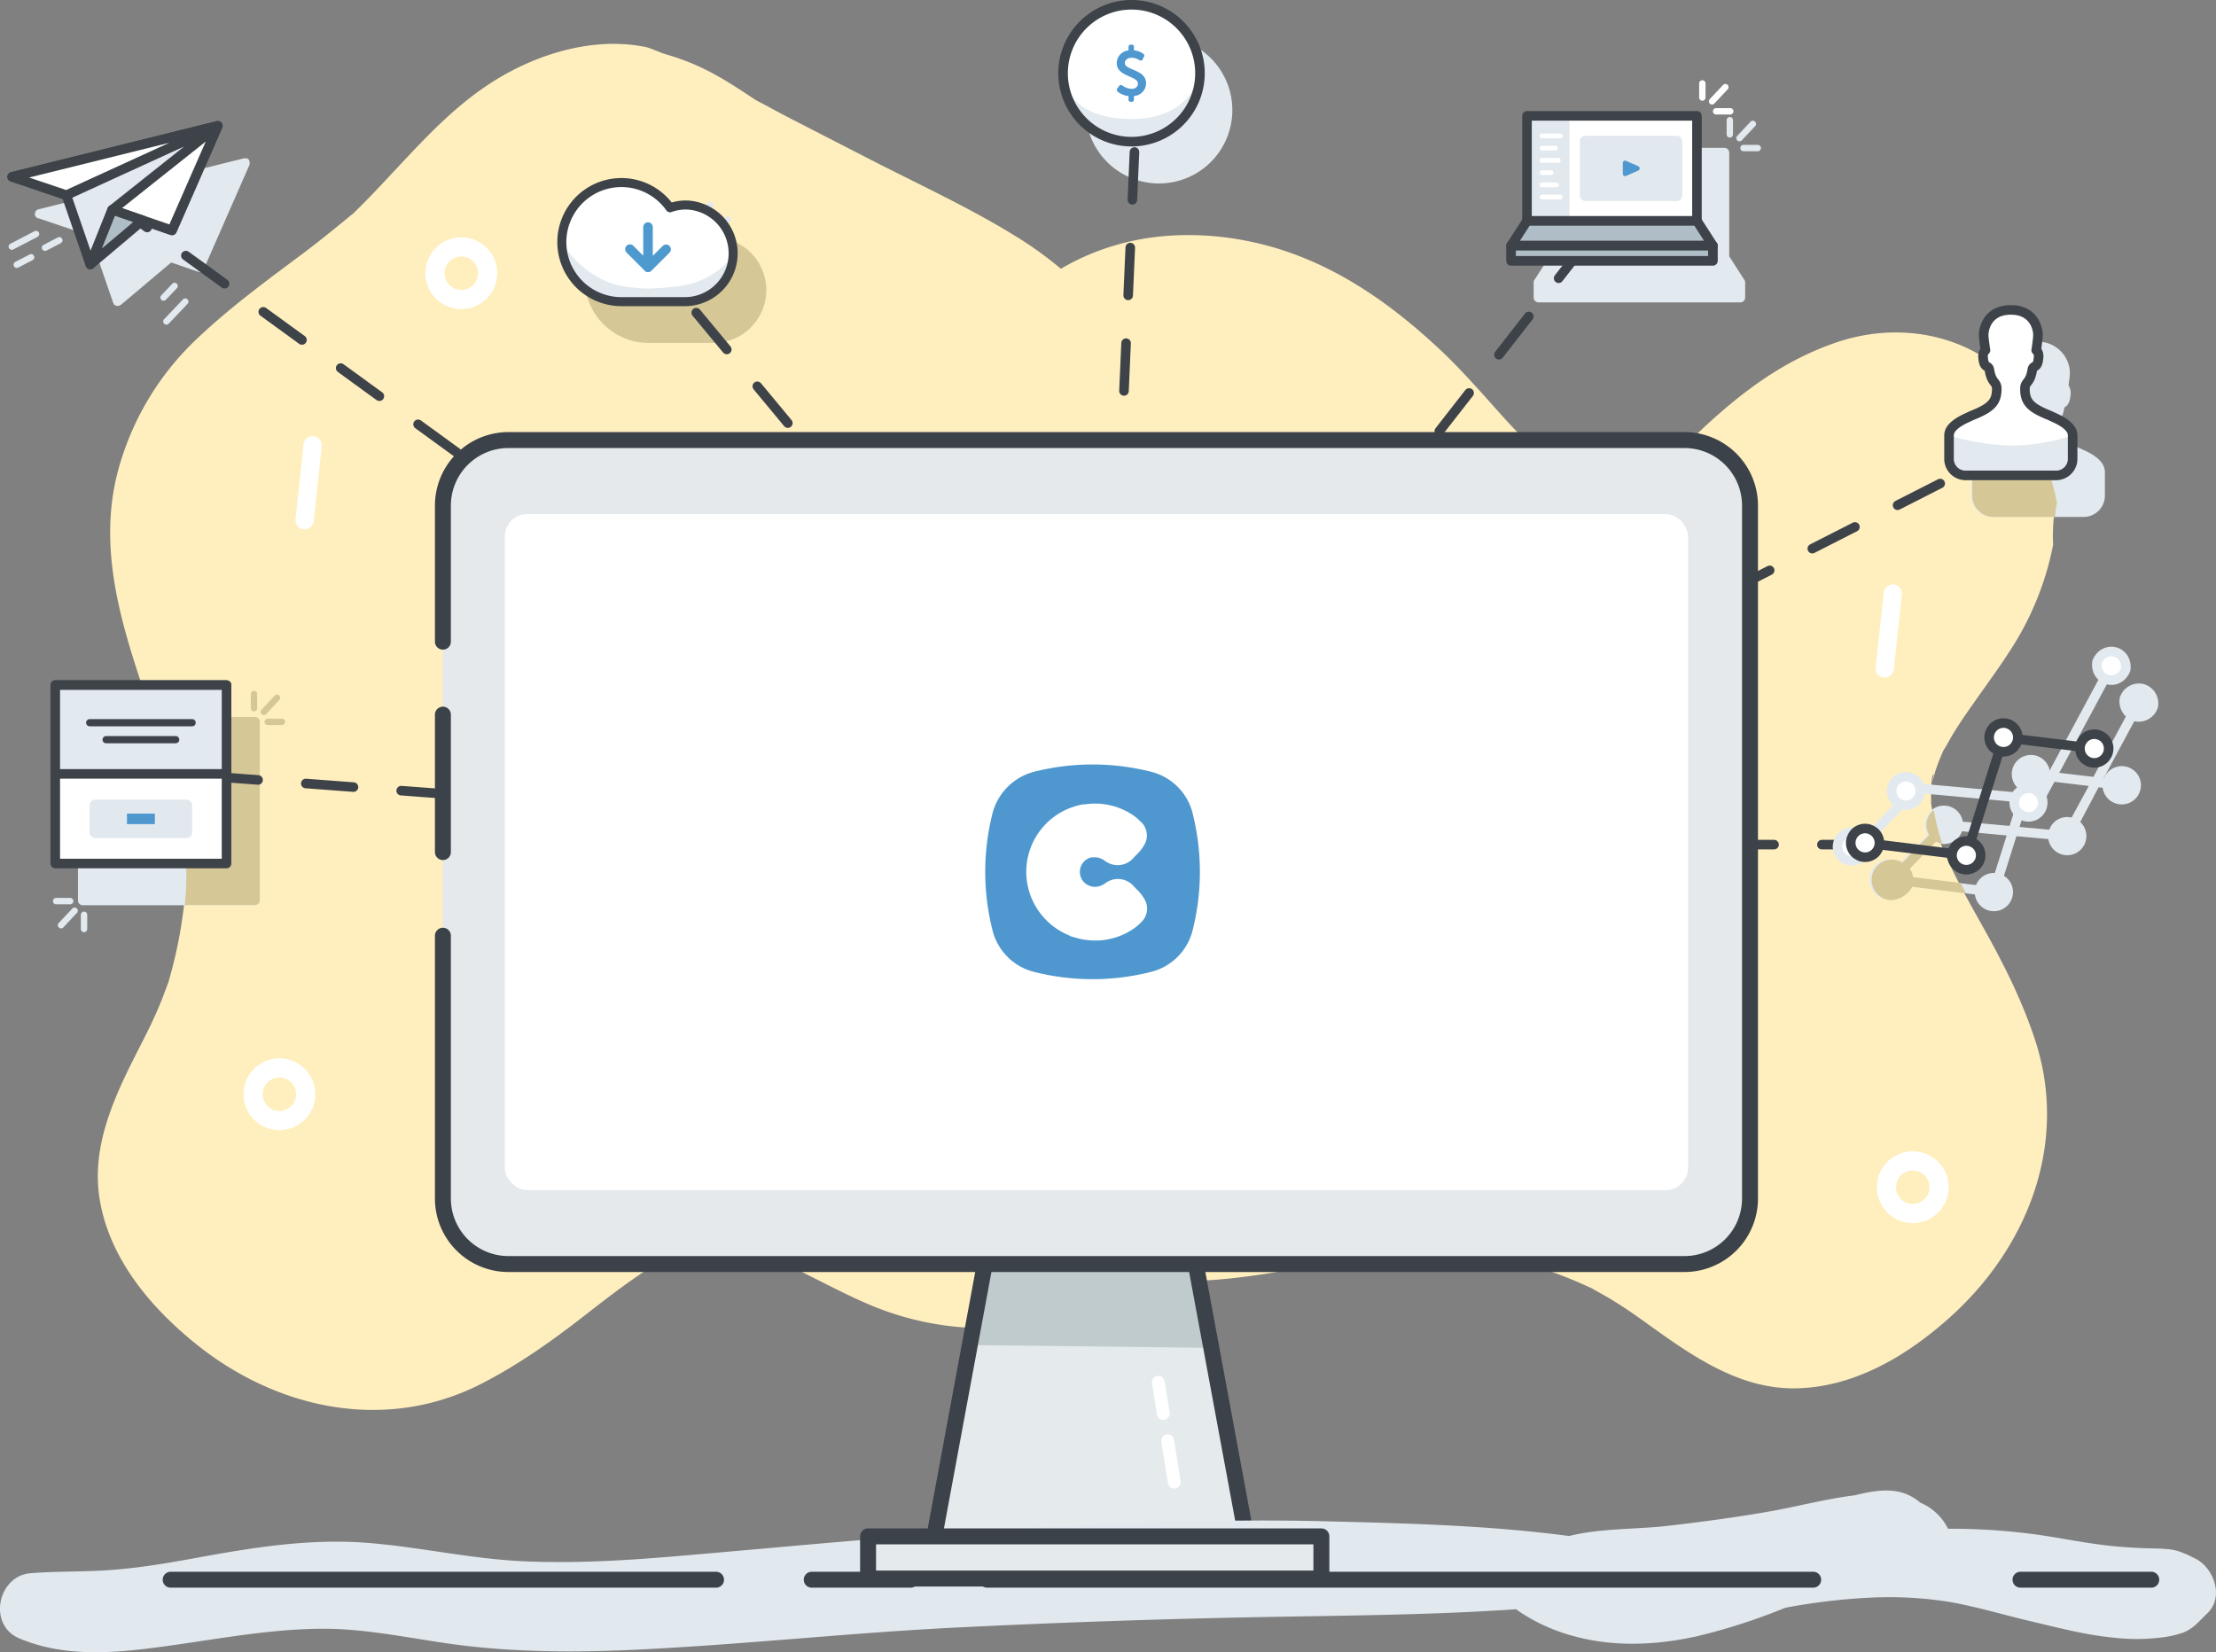 <svg xmlns="http://www.w3.org/2000/svg" viewBox="0 0 694.81 518.13"><rect x="0" y="0" width="694.81" height="518.13" fill="#808080" stroke="none"/><defs><style>.cls-1,.cls-2{fill:#ffefbe}.cls-1{opacity:.2}.cls-20,.cls-3{fill:#e2eaf0}.cls-4{fill:#d6c796}.cls-10,.cls-18,.cls-21,.cls-24,.cls-27,.cls-28,.cls-29,.cls-5,.cls-6,.cls-7{fill:none}.cls-19,.cls-20,.cls-21,.cls-23,.cls-24,.cls-26,.cls-5,.cls-6,.cls-7{stroke:#3d4349}.cls-10,.cls-17,.cls-18,.cls-19,.cls-20,.cls-21,.cls-23,.cls-24,.cls-25,.cls-26,.cls-27,.cls-28,.cls-29,.cls-30,.cls-5,.cls-6,.cls-7{stroke-linecap:round;stroke-linejoin:round}.cls-19,.cls-20,.cls-23,.cls-25,.cls-29,.cls-30,.cls-5,.cls-6,.cls-7{stroke-width:3px}.cls-6{stroke-dasharray:15.21 15.21}.cls-7{stroke-dasharray:15}.cls-17,.cls-8{fill:#e5ebed}.cls-9{fill:#c0cbce}.cls-10,.cls-17{stroke:#3c4249;stroke-width:5px}.cls-11,.cls-19,.cls-25,.cls-30{fill:#fff}.cls-12{fill:#e4e7e9}.cls-13{fill:#cecfd2}.cls-14{fill:#e5e9eb}.cls-15{fill:#4f98cf}.cls-16{fill:#e1e8ee}.cls-18,.cls-27,.cls-28{stroke:#fff}.cls-18{stroke-width:4px}.cls-21{stroke-width:2.26px}.cls-22{fill:#4f97cf}.cls-23,.cls-26{fill:#afbdc6}.cls-24{stroke-width:2.83px}.cls-25{stroke:#4e99cd}.cls-26{stroke-width:3.03px}.cls-27{stroke-width:2px}.cls-28{stroke-width:1.5px}.cls-29,.cls-30{stroke:#e2eaf0}</style></defs><title>Artboard 1 copy 5</title><g id="Layer_10" data-name="Layer 10"><path class="cls-1" d="M110.88 66.8c-.22.18-.51.44-.8.72l.11-.09z"/><path class="cls-2" d="M357.55 339.63c-8-15.36-19.55-26.78-33-37.41a194.09 194.09 0 0 1-15.42-13.07c-.36-.35-.83-1-1.29-1.39-.63-.75-1.25-1.5-1.84-2.29-.88-1.18-1.61-2.5-2.5-3.67-.13-.26-.26-.52-.37-.77a40.73 40.73 0 0 0-1.27-4.06c-.07-.41-.14-.83-.18-1.24s-.05-1.14-.08-1.72c.29-1.62.41-4.78.54-5.46s1.06-3.85 1.05-4.13c.37-.95.79-2 .93-2.32 1.47-3.45 3.17-8 5.68-10.81-.14.15-2.39 3.39-.71 1.19.58-.76 1.1-1.59 1.66-2.37 1.31-1.83 2.68-3.63 4.06-5.41 2.58-3.31 5.25-6.55 7.93-9.79 5.07-6.15 10.12-12.31 14.58-18.92 10.36-15.34 18.78-31.72 22.27-50.08 3.19-16.77 2-35.3-4.52-51.18C347.45 96.15 334 83.43 317 73.19c-14.41-8.76-30-15.88-45-23.61l-24.12-12.4c-3.68-1.89-7.35-3.93-11.05-5.88-3-2-6-4-9.09-5.86a84.62 84.62 0 0 0-10.16-5.29c-1.71-.74-3.45-1.38-5.21-2-1.59-.54-3.23-1-4.82-1.52-.87-.38-4.15-1.68-4.85-1.83-17.35-3.63-36.24 2.64-50.48 12.33-11.8 8-21.55 19-31.26 29.33-2.15 2.3-4.32 4.59-6.53 6.84q-1.64 1.66-3.32 3.29l-.19.18c.46-.39.55-.41-.64.58h-.06l-.39.37.28-.28c-4.93 4.11-9.91 8.12-15.05 12-11.53 8.61-23 17-33.46 26.94A88.38 88.38 0 0 0 37.46 146c-9.92 34 7.91 67.07 16.91 99 .51 1.82.95 3.66 1.45 5.48-1-3.8 0-.1.31 1.61.74 4 1.23 8 1.57 12q.47 5.59.47 11.2c0 .59-.09 3.24-.09 4.05v.4c-.11 1.24-.21 2.48-.34 3.72A141.79 141.79 0 0 1 53 307.29l-.22.81c-.09.21-.2.51-.37.95-.65 1.75-1.3 3.51-2 5.24-1.52 3.74-3.24 7.39-5.07 11-7.91 15.55-17 32.4-14.13 50.51 2.94 18.59 15.69 33.88 30 45.46 25.37 20.57 59.35 28 89.31 12.88 11.8-6 22.26-13.43 32.66-21.51 4.64-3.61 9.27-7.23 14.07-10.64 2.25-1.6 4.54-3.16 6.88-4.63 1.15-.73 2.33-1.41 3.5-2.12l.4-.24c2.38-1.08 4.73-2.18 7.2-3.05 1.21-.43 2.45-.76 3.67-1.17h.1c1.11-.14 8.63-1.55 9.15-.63.16.28-4.31-.6-1.54 0 .83.19 1.76.22 2.6.36 2 .33 4 .78 6 1.31l.85.2.38.17c1.62.72 3.33 1.28 5 2 3.6 1.52 7.12 3.22 10.62 5 6.76 3.35 13.42 6.9 20.36 9.86a92.66 92.66 0 0 0 32.6 7.37 55 55 0 0 1 13.2-1.07 116.39 116.39 0 0 0 10.8-4.61 237.91 237.91 0 0 0 26-16.11c.47-.66.93-1.32 1.37-2 10.15-16.08 9.82-36.32 1.16-53z"/><path class="cls-1" d="M269.05 310.24c.15.24.36.57.59.9l-.07-.12z"/><path class="cls-2" d="M575.84 107.36c-16.38 5.57-29.41 15.31-41.94 27a194.09 194.09 0 0 1-15.24 13.28c-.4.31-1.09.67-1.57 1.06-.84.51-1.67 1-2.54 1.47-1.3.7-2.72 1.21-4 1.92-.28.09-.55.18-.82.25a40.73 40.73 0 0 0-4.21.64h-1.25c-.41 0-1.14-.12-1.71-.18-1.55-.53-4.66-1.12-5.31-1.36s-3.65-1.63-3.93-1.66l-2.16-1.27c-3.18-2-7.41-4.33-9.83-7.24.13.16 3 2.87 1.07.88-.67-.69-1.41-1.33-2.1-2a154.23 154.23 0 0 1-4.74-4.83c-2.89-3-5.69-6.18-8.49-9.31-5.32-5.94-10.65-11.85-16.52-17.26C437 96.21 422 85.43 404.4 79.21c-16.1-5.68-34.6-7.3-51.27-3.22-19.52 4.77-34.12 16.2-46.79 31.38-10.83 13-20.21 27.33-30.11 41l-15.88 22c-2.42 3.36-5 6.68-7.48 10-2.45 2.64-4.85 5.32-7.16 8.1a84.62 84.62 0 0 0-6.75 9.25c-1 1.58-1.88 3.2-2.74 4.85-.77 1.49-1.45 3-2.22 4.54-.5.81-2.29 3.85-2.54 4.52-6.2 16.61-2.84 36.22 4.61 51.76 6.17 12.88 15.51 24.16 24.3 35.31 1.95 2.48 3.89 5 5.78 7.48q1.4 1.87 2.75 3.77l.15.22c-.31-.52-.33-.61.48.72v.06l.31.45-.23-.32c3.32 5.49 6.54 11 9.56 16.68 6.78 12.7 13.34 25.32 21.61 37.13a88.38 88.38 0 0 0 35.47 29.76c32.1 14.91 67.5 2.26 100.43-1.84 1.88-.23 3.76-.39 5.63-.61-3.92.46-.1 0 1.63-.06 4-.13 8.11 0 12.14.26q5.6.37 11.14 1.22c.58.09 3.19.57 4 .7l.39.09c1.21.3 2.42.58 3.63.9a141.79 141.79 0 0 1 22.83 8.23l.77.34.88.5c1.63.91 3.27 1.81 4.88 2.76 3.47 2.07 6.82 4.32 10.1 6.67 14.18 10.16 29.48 21.67 47.82 21.56 18.82-.11 35.85-10.42 49.44-22.8 24.15-22 36.6-54.47 26.15-86.36-4.11-12.56-9.93-24-16.36-35.52-2.87-5.13-5.76-10.26-8.41-15.51-1.24-2.47-2.44-5-3.55-7.5-.54-1.25-1-2.52-1.57-3.78l-.18-.43c-.71-2.51-1.44-5-1.93-7.58-.24-1.26-.39-2.53-.6-3.8v-.12c0-1.12-.24-8.76.75-9.14.3-.11-1.24 4.17-.19 1.53.32-.8.48-1.7.74-2.52a61.8 61.8 0 0 1 2.19-5.72c.11-.25.22-.53.33-.81l.23-.35c1-1.49 1.76-3.1 2.69-4.61 2-3.33 4.25-6.55 6.49-9.75 4.33-6.18 8.84-12.24 12.81-18.65a92.66 92.66 0 0 0 12.19-31.12 55 55 0 0 1 .92-13.21 116.39 116.39 0 0 0-2.93-11.37 237.91 237.91 0 0 0-12-28.09c-.58-.56-1.16-1.12-1.78-1.66-14.25-12.5-34.32-15.2-52.11-9.14z"/><path class="cls-3" d="M624.85 162.11h28.44a6.69 6.69 0 0 0 6.68-6.68v-7.36c0-3.61-4-5.78-7-7.1a21.1 21.1 0 0 0-2-.88c-5.09-2.13-6-3.59-6-6.62a1.42 1.42 0 0 1 .45-1.15 8.8 8.8 0 0 0 1.83-4.54c1.1-.62 1.82-1.56 2-4.41a4.4 4.4 0 0 0-.68-2.53c.13-.88.34-2.4.44-3.69a10 10 0 1 0-20 0c.11 1.3.32 2.82.45 3.7a4.62 4.62 0 0 0-.68 2.62c.18 2.74.89 3.69 2 4.31a8.83 8.83 0 0 0 1.84 4.55 1.41 1.41 0 0 1 .45 1.15c0 3-.91 4.48-6 6.61-.61.25-1.33.54-2 .87-3 1.32-7 3.5-7 7.12v7.36a6.69 6.69 0 0 0 6.78 6.67z"/><path class="cls-4" d="M642 146.32a237.93 237.93 0 0 0-12-28.09l-.64-.6c.12 1.17.29 2.44.41 3.21a4.62 4.62 0 0 0-.68 2.62c.18 2.74.89 3.69 2 4.31a8.83 8.83 0 0 0 1.84 4.55 1.41 1.41 0 0 1 .45 1.15c0 3-.91 4.48-6 6.61-.61.25-1.33.54-2 .87-3 1.32-7 3.5-7 7.12v7.36a6.69 6.69 0 0 0 6.69 6.68h19.23c.16-1.48.36-2.95.65-4.42a116.37 116.37 0 0 0-2.95-11.37z"/><path class="cls-3" d="M79.64 224.87H25.95a1.5 1.5 0 0 0-1.5 1.5v56a1.5 1.5 0 0 0 1.5 1.5h53.7a1.5 1.5 0 0 0 1.5-1.5v-56a1.5 1.5 0 0 0-1.51-1.5z"/><path class="cls-4" d="M58.29 279.76c-.11 1.24-.21 2.48-.34 3.72v.34h22a1.5 1.5 0 0 0 1.5-1.5v-56a1.5 1.5 0 0 0-1.5-1.5H48.18c2.31 6.75 4.57 13.45 6.44 20.1.51 1.82.95 3.66 1.45 5.48-1-3.8 0-.1.31 1.61.74 4 1.23 8 1.57 12q.47 5.59.47 11.2c0 .59-.09 3.24-.09 4.05zm29.3-60.28a1 1 0 1 0-1.46-1.37L82 222.56a1 1 0 0 0 1.46 1.37zm-7.95 3.59a1 1 0 0 0 1-1v-4.45a1 1 0 0 0-2 0v4.45a1 1 0 0 0 1 1zm8.76 2.3h-4.45a1 1 0 1 0 0 2h4.45a1 1 0 1 0 0-2z"/><path class="cls-3" d="M22.59 285l-4.18 4.45a1 1 0 0 0 1.46 1.37l4.13-4.43a1 1 0 1 0-1.41-1.39zm3.76.87a1 1 0 0 0-1 1v4.45a1 1 0 0 0 2 0v-4.45a1 1 0 0 0-1-1zM23 282.58a1 1 0 0 0-1-1h-4.4a1 1 0 1 0 0 2H22a1 1 0 0 0 1-1zM11.94 68.41l16.3 5.51L35.5 95a131.21 131.21 0 0 0 .2.38 1.49 1.49 0 0 0 .33.34h.08a1.49 1.49 0 0 0 .32.16 3196.26 3196.26 0 0 1 .43.08 1.49 1.49 0 0 0 .48-.08l.13-.06a1.48 1.48 0 0 0 .3-.17h.06l15.85-13.34 8.38 2.88a1.49 1.49 0 0 0 .45.07h.07a1.49 1.49 0 0 0 .37-.05h.07a1.5 1.5 0 0 0 .31-.14 1.49 1.49 0 0 0 .28-.25l.06-.07a1.48 1.48 0 0 0 .21-.34l14.38-32.8v-.11a1.42 1.42 0 0 0 0-.15 1.5 1.5 0 0 0 0-.19v-.06a1.48 1.48 0 0 0 0-.25v-.05a1.49 1.49 0 0 0-.09-.33v-.08a1.52 1.52 0 0 0-.08-.16v-.05s0-.07-.06-.1a1.46 1.46 0 0 0-.26-.23 1.48 1.48 0 0 0-.29-.15h-.08a1.48 1.48 0 0 0-.38-.07h-.44l-64.5 16a1.5 1.5 0 0 0-.12 2.88zm-1.09 4.08l-7.6 3.95a1 1 0 0 0 .92 1.78l7.59-3.94a1 1 0 0 0-.92-1.78z"/><path class="cls-3" d="M19.49 74.89a1 1 0 0 0-1.35-.43l-4.48 2.33a1 1 0 0 0 .92 1.78l4.48-2.33a1 1 0 0 0 .43-1.35zM9.29 79.8l-4.48 2.32a1 1 0 0 0 .92 1.78l4.48-2.33a1 1 0 0 0-.92-1.78zm42.89 22a1 1 0 0 0 .72-.31l5.91-6.21a1 1 0 1 0-1.45-1.38l-5.91 6.21a1 1 0 0 0 .72 1.69zm3.29-11.43A1 1 0 1 0 54 89l-3.49 3.67A1 1 0 0 0 52 94zm164.89-17.93a1 1 0 0 0 .26 0 1 1 0 0 0 1-.74l2-7.17a1 1 0 1 0-1.93-.53l-2 7.17a1 1 0 0 0 .67 1.27z"/><path class="cls-4" d="M223.69 74.4a16.32 16.32 0 0 0-4.49.63 20.09 20.09 0 1 0-15.78 32.51h20.27a16.57 16.57 0 0 0 0-33.14z"/><path class="cls-3" d="M225.49 72a1 1 0 0 0 .63-.22l2.8-2.27a1 1 0 0 0-1.26-1.51l-2.8 2.27a1 1 0 0 0 .63 1.78zm-9.58-4a1 1 0 1 0 1.94-.5l-.79-3.06a1 1 0 0 0-1.94.5zm147.48-56.47a23 23 0 1 0 23 23 23 23 0 0 0-23-23zm178.79 68.84V47.86a1.5 1.5 0 0 0-1.5-1.5h-53.29a1.5 1.5 0 0 0-1.5 1.5v32.5l-4.69 7.27a1.5 1.5 0 0 0-.33.93v4.75a1.51 1.51 0 0 0 1.51 1.51h63.29a1.51 1.51 0 0 0 1.51-1.51v-4.74a1.5 1.5 0 0 0-.33-.93zm3.23-36.06a1 1 0 0 0 .73-.31l4.18-4.45a1 1 0 1 0-1.46-1.37l-4.18 4.45a1 1 0 0 0 .73 1.69zm-3.04-1.17a1 1 0 0 0 1-1v-4.45a1 1 0 0 0-2 0v4.45a1 1 0 0 0 1 1zm8.75 2.29h-4.45a1 1 0 0 0 0 2h4.45a1 1 0 0 0 0-2zm121.03 169.09a6.3 6.3 0 0 0-7.42 4 1.5 1.5 0 0 0-.1.39 6.5 6.5 0 0 0 1.93 5.77l-10.18 18.94-13.65-1.62a6 6 0 1 0-9.11 5.85L630.09 259l-14.67-1.34a6 6 0 1 0-11.1 4l.07.11-8.39 8.68a6.37 6.37 0 1 0-5 11.55 6 6 0 0 0 1.54.2 8.1 8.1 0 0 0 6.21-3.67c.09-.17.17-.35.24-.53l20.22 2.49a6 6 0 1 0 11.65-2.63 5.93 5.93 0 0 0-2.54-3.21l3.92-12.43 10 .91a6 6 0 1 0 10-5.35l5.76-10.9 1.28.16a6 6 0 0 0 6 5.21 6 6 0 0 0 5.7-7.85 6 6 0 0 0-11.05-.88q-.13.26-.24.54h-.12l9.62-17.9a5.85 5.85 0 0 0 1.39.17 6.38 6.38 0 0 0 5.93-4.23 1.5 1.5 0 0 0 .1-.39 6.29 6.29 0 0 0-4.46-7.19zm-46.69 59.24a6 6 0 0 0-5.89 3.79l-20.22-2.49a5.62 5.62 0 0 0-1.05-2.64l8.25-8.53a6 6 0 0 0 3 .78 5.93 5.93 0 0 0 5.61-4l14.01 1.33zm24.08-17.38a5.94 5.94 0 0 0-7 3.8l-9.34-.85 3.33-10.57h.31a6 6 0 0 0 5.59-3.81l12.48 1.52z"/><path class="cls-4" d="M614.75 276.9l-14.91-1.83a6 6 0 0 0-.24-1.07 6 6 0 0 0-.81-1.57l8.25-8.53a6 6 0 0 0 2 .69l-.24-.6-.18-.43c-.71-2.51-1.44-5-1.93-7.58-.13-.67-.23-1.35-.33-2a5.94 5.94 0 0 0-1.53 7.74l.07.11-8.37 8.66a6.37 6.37 0 1 0-5 11.58 6 6 0 0 0 1.54.2 8.1 8.1 0 0 0 6.21-3.67c.09-.17.17-.35.24-.53l17 2.09q-.94-1.64-1.77-3.26z"/><path class="cls-5" d="M512.01 57.35l-4.61 5.91"/><path class="cls-6" d="M498.05 75.26L353.08 261.11"/><path class="cls-5" d="M348.4 267.11l-4.61 5.91"/><path class="cls-7" d="M345.84 272.45l11.2-255.2m4.85 254.02L193.37 67.96m161 213l278.92-142.04M337.37 282.96l-300-218m312.79 199.79L46.37 241.99m284.87 22.81l251.45.07"/><g id="_Group_" data-name="&lt;Group&gt;"><path class="cls-8" d="M371.85 379.79l20 108h-100l20-108h60z"/><path class="cls-9" d="M371.85 379.79l7.94 42.89-75.86-.89 7.92-42h60z"/><path class="cls-10" d="M391.85 487.79h-100l20-108h60l20 108z"/></g><path class="cls-11" d="M150.34 95.38a11.25 11.25 0 1 1 4-15.4 11.26 11.26 0 0 1-4 15.4zM142 81.15a5.25 5.25 0 1 0 7.17 1.85 5.26 5.26 0 0 0-7.17-1.85zM605.43 382a11.25 11.25 0 1 1 4-15.4 11.26 11.26 0 0 1-4 15.4zm-8.35-14.23a5.25 5.25 0 1 0 7.18 1.87 5.26 5.26 0 0 0-7.18-1.85zM93.3 352.84a11.25 11.25 0 1 1 4-15.4 11.26 11.26 0 0 1-4 15.4zm-8.35-14.23a5.25 5.25 0 1 0 7.18 1.87 5.26 5.26 0 0 0-7.18-1.87zm9.54-172.78a2.86 2.86 0 0 1-1.83-3l2.53-23.49a2.86 2.86 0 0 1 5.69.61l-2.53 23.49a2.86 2.86 0 0 1-3.86 2.37zm495.44 46.48a2.86 2.86 0 0 1-1.83-3l2.53-23.49a2.86 2.86 0 0 1 5.69.61l-2.53 23.49a2.86 2.86 0 0 1-3.86 2.37z"/><g id="_Group_2" data-name="&lt;Group&gt;"><rect class="cls-12" x="138.87" y="138.04" width="409.83" height="258.35" rx="20.49" ry="20.49"/><path class="cls-13" d="M548.71 352v23.9a20.55 20.55 0 0 1-20.49 20.49H159.36a20.55 20.55 0 0 1-20.49-20.49V352z"/><g id="_Group_3" data-name="&lt;Group&gt;"><path class="cls-14" d="M548.7 158.53V375.9a20.55 20.55 0 0 1-20.49 20.49H159.36a20.55 20.55 0 0 1-20.49-20.49V158.53A20.55 20.55 0 0 1 159.36 138h368.85a20.55 20.55 0 0 1 20.49 20.53z"/><path class="cls-10" d="M138.87 201.22v-42.69A20.55 20.55 0 0 1 159.36 138h368.85a20.55 20.55 0 0 1 20.49 20.49V375.9a20.55 20.55 0 0 1-20.49 20.49H159.36a20.55 20.55 0 0 1-20.49-20.49v-82.47"/></g><path class="cls-10" d="M138.87 267.21V224.1"/></g><rect class="cls-11" x="158.29" y="161.21" width="371" height="212" rx="7.02" ry="7.02"/><path class="cls-15" d="M373.9 254.84a17.92 17.92 0 0 0-12.77-12.77 74.83 74.83 0 0 0-36.88-.06 18.17 18.17 0 0 0-13.06 13.06 74.83 74.83 0 0 0 .06 36.88A17.92 17.92 0 0 0 324 304.72a74.81 74.81 0 0 0 37.11 0 17.92 17.92 0 0 0 12.77-12.77 74.81 74.81 0 0 0 0-37.11zm-32.52 22.85l.2.07a4.65 4.65 0 0 0 3.52 0 6.12 6.12 0 0 0 1.49-.82 6.56 6.56 0 0 1 8.8.88c.35.38.68.73 1 1.06a12.93 12.93 0 0 1 2.69 3.54l.12.27a5.77 5.77 0 0 1 .46 2.26 5.83 5.83 0 0 1-1.82 4.23c-.41.41-.74.72-1 .93a11.38 11.38 0 0 1-1.1.9 21.12 21.12 0 0 1-12.31 3.93 22.06 22.06 0 0 1-6.09-.86l-1.8-.52-.07-.13a21.71 21.71 0 0 1-9.27-7 21.43 21.43 0 0 1 .69-26.92 21.53 21.53 0 0 1 12.66-7.26h.56a21.22 21.22 0 0 1 15.56 3.68 11.37 11.37 0 0 1 1.1.9c.23.2.56.51 1 .93a5.83 5.83 0 0 1 1.82 4.23 5.77 5.77 0 0 1-.46 2.26l-.12.27a12.93 12.93 0 0 1-2.69 3.54c-.32.33-.65.67-1 1.06a6.56 6.56 0 0 1-8.81.88 6.12 6.12 0 0 0-1.49-.82 4.77 4.77 0 0 0-1.63-.34h-1l-.33.08h-.11l-.36.12a4.68 4.68 0 0 0-.22 8.65z"/><path class="cls-16" d="M688.34 488.77c-1.67-.83-4.78-2.51-7.78-2.87-2.51-.3-4.92-.32-7.43-.38-3.09-.08-6.59-.3-10.05-.62-8.46-.78-16.72-2.61-25.12-3.76a198.8 198.8 0 0 0-27.18-1.74 17 17 0 0 0-8.69-8.18c-5.08-4.39-11-4.42-17.87-2.93q-1.34.29-2.66.62c-9 1.1-17.95 3.51-26.84 5.08-10.45 1.84-21 3.24-31.54 4.47-10.12 1.19-21.24.71-31.19 3.22-25.7-3.42-51.7-4-77.67-4.65-33.49-.78-67.26.7-100.68 2.7s-66.89 5.32-100.34 8.17c-16.37 1.4-32.87 2.45-49.31 1.69-16.21-.75-32.06-4.38-48.2-5.72-18.31-1.52-36 1.33-53.94 4.61-8.4 1.53-16.82 3-25.33 3.71-8.94.79-17.9.46-26.85 1.14-10.42.78-13.58 16.22-3.67 20.43 15.22 6.47 32.15 4.43 48.13 2.17 15.69-2.22 31.44-5.16 47.34-5.17 15.29 0 30.49 3.8 45.68 5.48 17.21 1.91 34.61 1.92 51.89 1.11 33.85-1.6 67.56-5.34 101.42-7q50.28-2.49 100.66-3.35c24.67-.42 49.54-.65 74.23-2.36.49.36 1 .72 1.48 1.05a57.33 57.33 0 0 0 17.39 7.59c12.39 3.25 25.55 2.59 37.93-.19a188.48 188.48 0 0 0 27.64-8.92 197.19 197.19 0 0 1 26.67-3.17 120.79 120.79 0 0 1 24.54 1.31c8.73 1.5 17.15 4.09 25.75 6.11s17.05 4.26 25.75 5.11a63 63 0 0 0 14.91 0 31.65 31.65 0 0 0 7.18-1.59c3.31-1.33 5.05-3.71 7.48-6 5.39-5.11 2.08-14.28-3.73-17.17z"/><path class="cls-10" d="M53.51 495.38h171m409 0h41m-420 0h31m24 0h259"/><path class="cls-17" d="M272.18 481.79h142.13v13.23H272.18z"/><g id="_Group_4" data-name="&lt;Group&gt;"><path class="cls-11" d="M649.86 136.54v7.36a5.18 5.18 0 0 1-5.18 5.18h-28.44a5.18 5.18 0 0 1-5.19-5.18v-7.36c0-2 1.79-3.85 6.13-5.75.68-.35 1.37-.63 1.92-.85 5.24-2.2 6.92-4 6.92-8 0-2.38-1.6-1.6-2.31-5.95-.29-1.8-1.7 0-2-4.15 0-1.64.77-2 .77-2s-.39-2.43-.55-4.3c-.19-2.33 1.18-8.35 8.45-8.35h.09c7.28 0 8.64 6 8.45 8.35-.15 1.87-.54 4.3-.54 4.3s.77.41.77 2c-.27 4.12-1.69 2.35-2 4.15-.7 4.35-2.3 3.57-2.3 5.95 0 4 1.67 5.8 6.92 8 .54.22 1.24.5 1.91.85 4.39 1.9 6.18 3.78 6.18 5.75z"/><path class="cls-3" d="M631.1 139.75a65.75 65.75 0 0 0 18.77-3.21v7.36a5.18 5.18 0 0 1-5.18 5.18h-28.45a5.18 5.18 0 0 1-5.19-5.18v-7.36a76.64 76.64 0 0 0 20.05 3.21z"/><path class="cls-5" d="M644.68 149.08a5.18 5.18 0 0 0 5.18-5.18v-7.36c0-2-1.79-3.85-6.13-5.75-.67-.35-1.37-.63-1.91-.85-5.25-2.2-6.92-4-6.92-8 0-2.38 1.6-1.6 2.3-5.95.29-1.8 1.71 0 2-4.15 0-1.64-.77-2-.77-2s.39-2.43.54-4.3c.19-2.33-1.17-8.35-8.45-8.35h-.09c-7.27 0-8.64 6-8.45 8.35.16 1.87.55 4.3.55 4.3s-.77.41-.77 2c.27 4.12 1.68 2.35 2 4.15.71 4.35 2.31 3.57 2.31 5.95 0 4-1.68 5.8-6.92 8-.55.22-1.24.5-1.92.85-4.34 1.9-6.13 3.78-6.13 5.75v7.36a5.18 5.18 0 0 0 5.19 5.18z"/></g><path class="cls-18" d="M366.11 451.8l2.07 12.99m-5-31.33l1.57 9.82"/><path class="cls-19" d="M17.33 214.84h53.7v55.95h-53.7z"/><path class="cls-20" d="M17.33 214.84h53.7v27.85h-53.7z"/><path class="cls-21" d="M28.12 226.63h32.12m-26.97 5.32h21.82"/><rect class="cls-16" x="28.12" y="250.77" width="32.12" height="12.04" rx="1.7" ry="1.7"/><path class="cls-22" d="M39.81 255.15h8.74v3.28h-8.74z"/><path class="cls-20" d="M3.81 55.45l64.5-16-14.38 32.8-18.75-6.46-6.87 17.16-7.5-21.75-17-5.75z"/><path class="cls-19" d="M68.31 39.45L20.81 61.2l-17-5.75 64.5-16-33.13 26.34 18.75 6.46 14.38-32.8z"/><path class="cls-23" d="M28.31 82.95l16.44-13.86-9.57-3.3-6.87 17.16z"/><g id="_Group_5" data-name="&lt;Group&gt;"><path class="cls-11" d="M215.08 64.28a15.16 15.16 0 0 1 0 30.31h-20.27a18.68 18.68 0 1 1 15.25-29.44 14.92 14.92 0 0 1 5.02-.87z"/><path class="cls-3" d="M230.23 79.43a15.15 15.15 0 0 1-15.15 15.16h-20.27a18.68 18.68 0 0 1-18.68-18.68 31 31 0 0 0 14.11 12.37c3.43 1.48 8.53 2.11 12.94 2.21 6.74-.29 11.84-.7 15.81-2.29 8.22-3.29 11.24-8.77 11.24-8.77z"/><path class="cls-24" d="M215.08 64.28a14.92 14.92 0 0 0-5 .87 18.67 18.67 0 1 0-15.25 29.44h20.27a15.16 15.16 0 0 0 0-30.31z"/></g><path class="cls-25" d="M203.18 71.21v12.64m0 0l5.67-5.67m-11.34-.05l5.67 5.66"/><g id="_Group_6" data-name="&lt;Group&gt;"><path class="cls-11" d="M354.78 1.5A21.46 21.46 0 1 1 333.32 23a21.46 21.46 0 0 1 21.46-21.5z"/><path class="cls-3" d="M354.78 37.3c19.27 0 21.46-14.3 21.46-14.3a21.46 21.46 0 1 1-42.92 0s0 14.3 21.46 14.3z"/><path class="cls-5" d="M376.24 23a21.46 21.46 0 1 1-21.46-21.5A21.46 21.46 0 0 1 376.24 23z"/></g><path class="cls-22" d="M350.4 27.65l.43-.61a.74.74 0 0 1 1.14-.18 5 5 0 0 0 2.82 1c1.06 0 2-.55 2-1.69 0-2.36-6.65-2.13-6.65-6.36a4.08 4.08 0 0 1 3.7-4v-1c0-.53.24-.81.79-.81h.14c.51 0 .77.24.77.69v1.11a5.67 5.67 0 0 1 2.85 1 .74.74 0 0 1 .24 1.1l-.33.67c-.26.47-.63.53-1.12.26a4.6 4.6 0 0 0-2.36-.73c-1.18 0-2.13.69-2.13 1.67 0 2.34 6.65 1.93 6.65 6.34a4.06 4.06 0 0 1-3.8 4v1c0 .53-.26.83-.77.83h-.14c-.55 0-.79-.26-.79-.69v-1.12a6.72 6.72 0 0 1-3.35-1.34.75.75 0 0 1-.09-1.14z"/><g id="_Group_7" data-name="&lt;Group&gt;"><path class="cls-11" d="M478.78 36.33h53.29v32.95h-53.29z"/><path class="cls-16" d="M478.78 36.33h13.32v32.95h-13.32z"/><path class="cls-5" d="M478.78 36.33h53.29v32.95h-53.29z"/></g><path class="cls-23" d="M537.07 77.04h-63.29l5-7.76h53.29l5 7.76z"/><rect class="cls-16" x="495.34" y="42.57" width="32.12" height="20.47" rx="1.7" ry="1.7"/><path class="cls-22" d="M513.66 53.48l-3.84 1.7a.73.73 0 0 1-1-.67V51.1a.73.73 0 0 1 1-.67l3.84 1.7a.73.73 0 0 1 0 1.35z"/><path class="cls-26" d="M473.78 77.04h63.29v4.75h-63.29z"/><path class="cls-27" d="M536.8 31.78l4.18-4.45m-7.22 3.27v-4.44m4.31 8.74h4.44"/><path class="cls-28" d="M483.51 42.63h5.67m-5.67 3.83h4.17m-4.17 3.83h5.09m-5.09 3.84h2.84m-2.84 3.83h4.5m-4.5 3.83h5.67"/><path class="cls-29" d="M662 208.79l-22.51 41.88-38.61-3.53-16.98 17.56"/><path class="cls-30" d="M657.5 207.6c2.32-5.59 9.76-3.63 9 2.38-2.3 5.59-9.75 3.63-9-2.38z"/><circle class="cls-30" cx="600.88" cy="247.14" r="4.5" transform="matrix(.86 -.5 .5 .86 -42.74 335.95)"/><circle class="cls-30" cx="583.9" cy="264.7" r="4.5" transform="matrix(.86 -.5 .5 .86 -53.89 329.79)"/><circle class="cls-30" cx="639.49" cy="250.67" r="4.5" transform="matrix(.86 -.5 .5 .86 -39.27 355.86)"/><path class="cls-5" d="M584.78 264.31l31.75 3.91 11.64-36.98 28.49 3.48"/><circle class="cls-19" cx="584.78" cy="264.31" r="4.5" transform="rotate(-17.95 584.792 264.302)"/><circle class="cls-19" cx="628.18" cy="231.24" r="4.5" transform="rotate(-17.95 628.204 231.247)"/><circle class="cls-19" cx="656.66" cy="234.72" r="4.5" transform="rotate(-17.95 656.693 234.74)"/><circle class="cls-19" cx="616.53" cy="268.22" r="4.5" transform="rotate(-17.95 616.557 268.215)"/></g></svg>